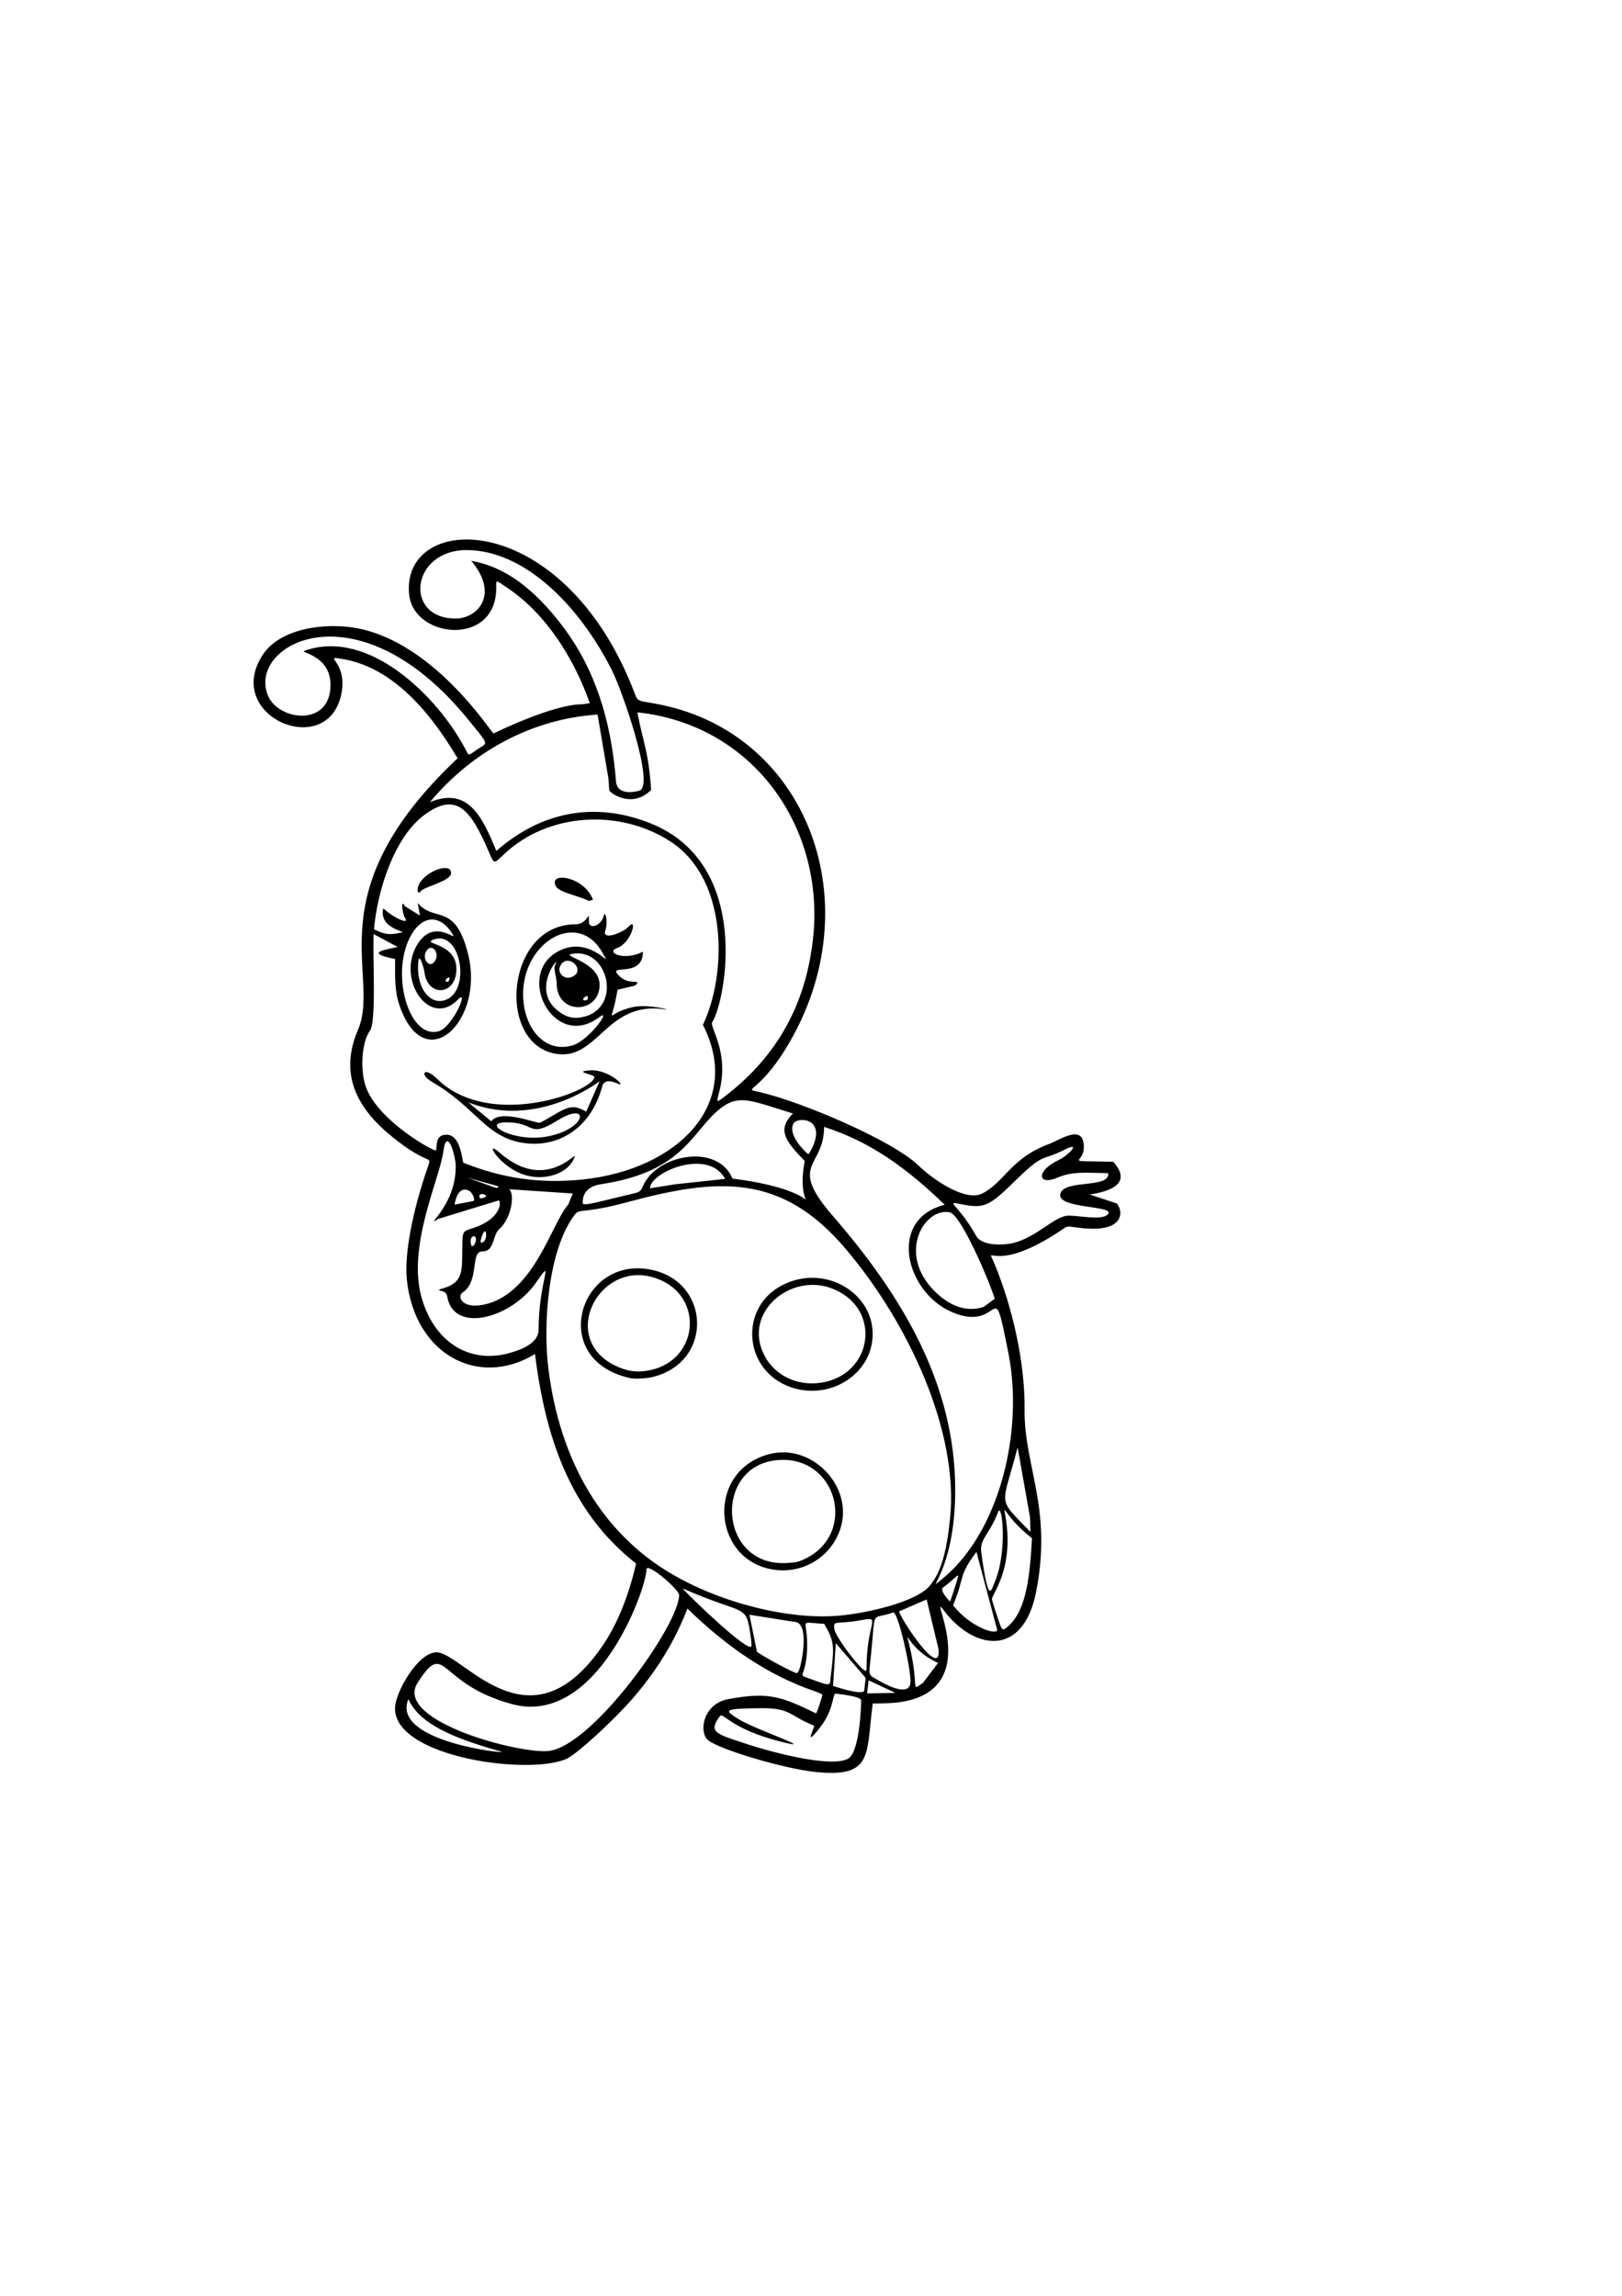 <?xml version="1.0" encoding="utf-8"?>
<!-- Generator: Adobe Illustrator 27.5.0, SVG Export Plug-In . SVG Version: 6.00 Build 0)  -->
<svg xmlns="http://www.w3.org/2000/svg" xmlns:xlink="http://www.w3.org/1999/xlink" viewBox="0 0 1000 1000" width="595" height="842" preserveAspectRatio="xMidYMid meet" data-scaled="true">
<path style="fill-rule:evenodd;clip-rule:evenodd;" d="M502.611,884.625c-18.925-1.965-57.983-13.473-65.837-19.397
	c-6.179-4.651-3.568-22.506,12.046-25.448c25.9-4.882,33.516-1.182,54.303,8.739c0.512-0.324,3.859-10.229,3.859-11.468
	c0-0.327-2.404-1.418-5.313-2.406c-28.688-9.841-54.231-27.706-77.857-50.732c-7.395,19.197-18.43,37.992-34.465,56.232
	c-11.798,13.398-33.34,33.123-39.563,36.142c-22.181,10.807-106.25-0.377-106.25-30.786c0-9.91,14.213-34.612,25.558-34.612
	c16.329,0,57.555,62.937,103.148-5.172c9.189-13.727,15.979-31.949,19.912-49.534c-41.643-32.677-56.109-79.706-62.317-129.142
	c-35.231,21.376-74.284-0.13-79.011-45.899c-1.606-15.393,3.418-42.18,13.098-69.88c2.442-7.031,0.385,0.039-21.915-17.937
	c-21.881-17.64-33.136-38.527-21.292-66.136c14.5-33.806-27.503-83.65,61.406-167.355c-19.443-32.815-42.654-56.66-71.411-61.289
	c-12.52-2.016,4.226,1.502-0.402,22.305c-8.943,40.209-73.141,12.911-48.263-24.889c10.784-16.385,39.042-20.165,58.996-16.127
	c47.626,9.638,82.105,64.684,83.247,64.684c0,0,36.376-17.984,54.664-17.984l4.66-0.653c-9.327-26.702-26.484-54.81-50.846-71.119
	c-7.452-4.987-6.831-5.388-6.839,0.251c-0.055,36.226-51.146,31.171-53.724,3.604c-4.77-51.02,94.028-53.312,138.233,58.926
	c2.945,7.501,1.418,6.476,12.999,8.514c94.16,16.448,135.022,123.744,81.492,211.94c-17.87,29.441-28.205,24.901-16.129,27.701
	c25.635,5.942,81.629,29.716,97.544,45.199c8.742,8.505,28.911,22.45,39.275,17.181c13.677-6.952,17.62-21.797,40.979-30.458
	c7.11-2.636,21.674-13.042,21.625,1.994c-0.029,9.189-10.382,8.413,7.417,8.703l10.668,0.187c12.146,13.5-2.181,18.416-14.523,20.2
	l16.705,5.489c4.052,4.354,5.426,18.245-21.832,15.176c-10.631-1.197-7.219-1.978-14.638,2.841
	c-41.184,26.766-44.718,5.085-38.76,19.514c10.621,25.723,18.743,59.981,18.42,89.569c-0.38,34.861,17.269,60.637,7.128,112.248
	c-7.982,40.632-38.244,36.285-57.034,11.398c-11.333-15.01,31.038,56.349-36.906,57.396l-6.8,0.102
	C533.851,874.21,538.511,888.33,502.611,884.625L502.611,884.625z M522.887,876.436c7.053-3.845,8.041-31.99,8.041-35.891
	c0-2.747-16.054-4.215-16.082-4.184c-1.614,1.621-1.195,10.501-9.252,20.815c-10.822,13.851-2.969-0.747-3.635-1.017
	c-15.451-6.276-14.559-10.996-32.574-10.845c-25.808,0.216-21.925,1.64-13.975,6.801c9.033,5.861,51.461,20.29,25.697,13.764
	c-30.521-7.732-35.313-18.198-37.204-15.721c-7.906,10.361-1.636,11.167,16.491,17.247
	C473.338,871.749,512.027,882.442,522.887,876.436L522.887,876.436z M309.198,872.177c-22.487-6.514-49.869-14.96-57.396-32.434
	C240.708,866.037,313.719,873.688,309.198,872.177L309.198,872.177z M339.041,871.59c27.362-4.345,79.769-78.003,79.637-96.046
	c-0.024-3.441-20.126-20.681-20.126-15.691c0,11.652-30.4,97.183-82.982,82.944c-46.475-12.585-40.437-40.553-58.088-13.174
	C242.121,853.45,322.621,874.318,339.041,871.59L339.041,871.59z M552.041,835.886l-16.528-7.715l-0.904,8.041L552.041,835.886
	L552.041,835.886z M532.818,834.43l0.877-7.751l-18.412-21.477l-1.678,26.386C513.606,831.589,532.108,837.928,532.818,834.43
	L532.818,834.43z M561.36,829.259c0.341-7.81-7.739-43.989-10.745-42.906c-14.215,5.124-10.514-3.709-13.714,26.937
	c-1.315,12.81-1.853,11.059,4.435,14.768c7.576,4.464,19.587,9.767,19.987,1.202H561.36L561.36,829.259z M569.111,829.661
	l9.208-12.224c-19.188-8.737-20.789-24.149-17.583-10.594C567.03,833.457,560.923,835.208,569.111,829.661L569.111,829.661z
	 M511.966,827.482c2.491-20.726,2.703-22.897-3.856-34.177c-16.936-0.767-9.876-3.886-10.52,15.466
	c-0.649,19.455-7.578,15.032,3.094,18.888C510.355,831.156,511.966,832.021,511.966,827.482L511.966,827.482z M493.256,820.017
	c0.719-2.29,6.449-27.954-3.819-27.954l-27.402-4.332l4.658,22.931c6.764,4.482,22.855,12.997,24.525,13.034
	C491.84,823.697,492.455,822.569,493.256,820.017L493.256,820.017z M534.208,821.658c0-30.049,9.649-32.925-2.953-30.646
	c-16.116,2.916-17.617-0.264-16.885,5.459C515.07,801.944,534.208,826.541,534.208,821.658L534.208,821.658z M578.643,809.022
	l-7.35-30.712l-16.923,7.316C554.371,788.907,580.326,828.731,578.643,809.022L578.643,809.022z M462.834,801.168
	c-3.043-21.146-2.781-12.285-42.004-29.703c4.514,5.375,41.698,40.939,42.434,35.453
	C463.375,806.151,463.199,803.534,462.834,801.168L462.834,801.168z M614.712,796.836l-12.699-47.864
	c-11.529,15.309-7.01,15.421-14.453,32.936C598.883,796.133,615.504,800.676,614.712,796.836L614.712,796.836z M622.361,794.068
	c10.357-9.971,12.596-29.79,13.866-53.503c-18.396-14.422-17.978-24.236-16.092-11.936c4.831,31.518-8.553,45.939-8.553,49.608
	c0,0.726,3.642,12.049,5.282,16.447c1.054,2.841,2.042,2.728,5.534-0.615H622.361L622.361,794.068z M517.613,788.281
	c16.475-1.53,47.457-8.222,55.869-18.711c6.587-8.188,10.045-19.761,12.26-41.239c5.473-53.266-25.437-120.263-64.422-166.188
	c-39.396-46.411-78.386-43.855-134.155-28.818c-28.612,7.715-29.605,3.637-32.836,7.855c-16.343,21.347-19.695,67.116-16.229,94.815
	c7.135,57.433,33.337,101.294,75.416,126.226C444.451,780.529,486.632,791.086,517.613,788.281L517.613,788.281z M475.459,759.676
	c18.784,3.597,37.056-7.212,42.769-25.333c8.053-25.792-17.717-52.505-43.971-45.612
	C435.537,698.897,438.699,752.688,475.459,759.676L475.459,759.676z M492.53,754.87c36.398-13.359,25.305-62.919-10.081-62.608
	c-42.859,0.379-40.738,65.107,1.639,63.622C487.619,755.78,491.29,755.305,492.53,754.87L492.53,754.87z M493.882,649.095
	c22.012,3.898,44.145-11.793,44.145-34.428c0-25.961-30.303-43.554-56.158-29.843C453.334,599.954,459.335,643.021,493.882,649.095
	L493.882,649.095z M509.422,644.073c29.54-7.091,33.649-46.391,2.982-57.65c-25.214-9.257-54.234,14.862-41.453,40.841
	C477.751,641.091,493.443,647.93,509.422,644.073L509.422,644.073z M388.471,641.854c2.879,0.653,10.119,0.291,14.162-0.726
	c37.922-9.461,35.48-60.529-3.392-66.464C356.496,568.139,338.198,630.767,388.471,641.854L388.471,641.854z M400.594,637.018
	c31.473-6.375,33.961-48.714,1.201-57.507c-33.059-8.871-56.907,37.637-22.717,54.555
	C386.506,637.745,392.842,638.614,400.594,637.018L400.594,637.018z M588.036,772.888c4.572-14.443,3.922-9.728-6.698-1.863
	c-2.314,1.714,4.231,8.515,4.369,8.515C585.817,779.541,586.871,776.559,588.036,772.888L588.036,772.888z M613.119,767.97
	c8.265-18.906,4.678-50.012,2.253-43.673c-5.557,14.54-11.54,16.508-10.377,25.074C609.438,782.09,611.083,772.655,613.119,767.97
	L613.119,767.97z M580.358,766.115c35.717-28.573,50.983-91.154,41.343-139.654c-10.404-52.349-3.101-11.038-35.557-25.622
	c-27.845-12.514-39.087-56.845-3.708-65.812c-23.136-22.297-45.537-38.804-74.363-48.004c0,25.514-22.801,22.334,5.246,54.704
	c42.362,48.894,75.504,103.269,75.593,168.883C588.984,761.892,569.254,775.046,580.358,766.115L580.358,766.115z M635.025,727.641
	l-7.64-43.054c-9.812,37.851-13.122,30.226,7.891,52.085L635.025,727.641L635.025,727.641z M313.931,626.462
	c7.25-2.02,18.121-5.977,18.121-14.413c0-30.229,10.436-46.329-1.453-29.194c-15.503,22.35-51.389,32.022-54.953,8.305
	c-0.649-4.322-9.476-2.6-2.258-4.697c11.696-3.397,11.488-10.171,11.612-22.391c0.103-13.315-0.328-12.375,6.912-14.779
	c18.337-6.05,17.07-17.571,15.319-16.882l-37.009,11.32c-10.006,5.996,11.05-7.437,10.733-32.685
	c-0.082-6.49-5.523-24.992-7.68-8.555c-2.087,15.911-21.769,56.87-13.761,88.193C266.779,619.104,289.097,633.44,313.931,626.462
	L313.931,626.462z M606.344,598.035l6.951-5.099c-3.771-11.985-20.939-51.868-27.737-53.249c-15.588-3.165-32.9,25.337-9.208,48.74
	C584.845,596.819,595.267,601.648,606.344,598.035L606.344,598.035z M297.877,596.685c31.389-6.31,42.149-50.445,52.447-61.759
	l2.805-6.85l-39.273-2.617c3.714,2.773,1.596,17.786-6.114,24.637c-4.279,3.802-2.596,13.687-10.41,13.687
	c-7.583,0-1.507,18.264-12.118,25.334c-3.6,2.4-0.351,10.166,12.662,7.538V596.685L297.877,596.685z M292.754,559.124
	c2.583-5.893-2.832-6.149-2.594-1.277C290.394,562.66,292.482,559.694,292.754,559.124L292.754,559.124z M624.83,558.582
	c14.786-3.78,25.583-16.936,34.14-16.854c6.799,0.066,19.448,2.763,23.444-0.29c8.348-6.378-32.125-3.344-28.568-13.5
	c3.061-8.74,30.329-2.726,29.404-12.384c-12.934-0.174-21.924-1.332-31.232,2.731c-12.102,5.283-13.781-3.875,0.476-10.734
	c6.714-3.23,14.173-11.692,4.184-6.624c-15.055,7.638-12.269,1.35-29.92,18.485c-16.864,16.371-19.413,18.339-34.642,15.178
	c-9.92-2.061-1.038,0.371,9.682,19.55c4.045,7.234,19.347,5.388,23.069,4.442H624.83L624.83,558.582z M298.099,557.922
	c3.013-2.071,1.458-13.08-1.78-0.8c-0.336,1.238,0.464,1.6,1.78,0.763V557.922L298.099,557.922z M291.803,532.735
	c1.376,0-0.122-5.396-3.13-6.587c-7.099-2.812-8.37,8.764-8.37,8.777L291.803,532.735L291.803,532.735z M379.48,530.733
	c15.415-3.885,14.801-2.438,17.108-7.604c8.46-18.953,45.701-26.403,55.001-4.257c67.591,8.619,37.053,28.808,44.549-10.845
	c-12.251-12.507-17.095-19.263-7.28-29.268c-24.764-7.549-32.593-11.854-43.455-4.036c-18.694,13.454-21.951,39.702-74.915,47.642
	c-13.026,1.954-11.107,12.042-11.096,12.047C360.593,535.215,364.74,534.45,379.48,530.733L379.48,530.733z M298.649,530.519
	c3.367-1.323-3.101-3.523-3.101-0.803C295.548,531.245,296.282,531.43,298.649,530.519L298.649,530.519z M307.38,523.671
	l-19.437-5.386l18.158,6.447C306.942,524.295,307.528,523.819,307.38,523.671L307.38,523.671z M416.499,522.366l30.57-3.28
	c-10.425-19.402-46.327-4.07-46.327,5.787L416.499,522.366L416.499,522.366z M359.716,519.384
	c57.582-6.116,98.772-46.173,73.638-95.252c14.711-30.593,16.011-89.5-19.836-112.901c-31.396-20.496-75.491-17.873-102.495,7.49
	c-7.744,7.274-5.85,6.848-11.795-6.112c-9.819-21.41-18.396-32.051-37.597-17.873c-18.566,13.708-29,46.591-31.047,70.471
	c6.69,3.378,10.208,3.782,17.836,1.743c-7.757-2.609-13.987-6.56-12.121-14.629c7.216,6.558,16.405,10.119,13.434,5.964
	c-1.606-2.248-3.064-12.686,0-7.203l9.168,5.674l-1.387-7.752c10.346,12.413,22.982-0.851,31.085,31.559
	c10.348,41.396-26.922,76.798-42.331,31.484c-3.143-9.244-2.649-17.686-2.691-28.502c-20-3.975-5.188-5.79,1.6-7.418l-14.881-7.975
	c-0.499,17.099,1.768,54.242-2.263,59.688c-5.137,6.944-6.304,25.094-2.031,35.667c8.339,20.63,41.805,38.886,42.659,38.034
	c1.281-1.281-1.294-9.68,6.661-9.68c7.348,0,9.178,10.905,10.219,17.181c23.631,9.526,46.892,13.211,74.178,10.371V519.384
	L359.716,519.384z M323.872,516.757c11.863,3.494,25.147-0.653,29.519-9.242c5.851-11.543-14.444,22.608-45.461-4.697
	C297.791,493.894,307.674,511.911,323.872,516.757L323.872,516.757z M320.34,496.519c21.967,4.393,43.656-7.292,50.912-34.391
	c1.241-4.638,6.117-3.365,9.54-1.78c6.172,2.858-5.204-8.919-16.893-8.154c-11.284,0.739,2.48,2.402,2.48,4.073
	c0,8.613-64.364,33.279-97.036,1.013c-7.876-7.777-11.107-2.678-3.056,1.969C292.469,474.357,298.857,492.13,320.34,496.519
	L320.34,496.519z M338.613,492.699c23.723-5.052,24.883-21.901,5.057-9.608c-18.238,11.308-13.225,1.127-31.27,1.127
	C295.413,484.219,317.1,497.344,338.613,492.699L338.613,492.699z M340.467,480.249c10.514-6.365,13.557-6.848,20.926-2.58
	l8.264-18.784c0-0.042-38.276,29.951-80.877,13.037l14.087,11.682c5.703-7.878,27.836,1.437,30.024,0.84
	C333.478,484.256,336.899,482.401,340.467,480.249L340.467,480.249z M341.481,441.751h-0.036
	c27.265,5.734,31.61-32.785,68.542-27.163c5.446,0.829-10.057-3.378-19.362-1.489c-18.283,3.71-13.93,13.84-9.905-10.586
	l10.882-2.591c4.725-4.508-3.516,0.09-9.466-5.562c-9.445-8.966,14.239,1.984,14.239-15.289
	c-12.029,6.014-23.269,0.272-15.942-2.293c9.033-3.161,12.942-19.79,6.948-13.035c-2.936,3.31-16.546,8.912-14.162,2.19
	c1.701-4.793,0.039-13.13-1.054-8.879c-1.587,6.164-9.017,8.436-9.065,3.634c-0.089-8.983,0.185,1.471-8.478,1.49
	C312.312,362.264,305.894,434.171,341.481,441.751L341.481,441.751z M353.317,436.69c10.662-3.642,24.119-23.335,16.193-17.331
	c-28.085,21.27-52.635-26.632-24.896-40.802c20.516-10.479,34.655,14.564,26.499,0.586c-15.89-27.234-52.059-4.062-48.34,31.047
	C324.683,428.223,337.089,441.696,353.317,436.69L353.317,436.69z M361.246,418.82c22.309-6.978,13.28-42.571-8.696-38.409
	c-7.057,1.336,17.108,4.706,17.108,19.112c0,17.772-26.174,19.021-26.459-0.84c-0.075-5.174-2.419-8.859-0.69-12.15
	c3.283-6.249-15.398,15.343,1.089,28.641c5.823,4.696,10.847,5.713,17.649,3.608V418.82L361.246,418.82z M362.196,408.337
	c1.836-4.599-5.652,0.726-1.316,0.726C361.469,409.063,362.045,408.739,362.196,408.337L362.196,408.337z M352.477,394.65
	c9.648-3.996-2.86-15.816-7.174-6.627C343.446,391.977,347.741,396.659,352.477,394.65L352.477,394.65z M363.07,347.771l2.507-0.763
	c-5.24-14.397-27.747-17.683-22.893-8.302C344.674,342.547,357.334,344.734,363.07,347.771L363.07,347.771z M257.412,341.324
	c0,1.165,1.302,1.791,1.738,0.803c1.315-3.101,18.963-6.29,18.963-11.648C278.113,322.772,257.412,331.116,257.412,341.324
	L257.412,341.324z M500.208,501.001c10.06-19.819-8.774-20.373-11.021-16.055c-3.96,7.614,8.776,18.897,9.167,18.897
	C498.578,503.843,499.407,502.564,500.208,501.001L500.208,501.001z M447.544,467.699c32.17-24.831,49.163-56.719,53.651-96.231
	c7.797-68.647-36.668-132.377-108.242-139.952c3.677,19.404,6.819,23.493,8.478,47.827c-11.698,11.656-24.954,2.102-25.809,0.291
	l-0.502-7.353l-6.701-39.386c-40.097,2.565-77.184,22.498-103.369,53.978c23.972-9.876,32.45,9.724,40.981,30.03
	c27.699-24.235,60.55-30.617,94.712-17.106c63.616,25.157,46.297,110.46,38.398,122.618c-2.005,3.084,10.776,18.266,4.257,43.094
	C441.572,472.534,441.395,472.461,447.544,467.699L447.544,467.699z M270.623,428.024c8.438-2.527,19.111-27.101,11.571-19.362
	c-17.618,18.085-38.504-13.335-24.418-34.838c11.014-16.813,26.475,1.936,20.375-6.951c-7.933-11.556-18.927-9.805-25.626,3.755
	C240.827,394.306,252.604,433.452,270.623,428.024L270.623,428.024z M273.932,409.026c17.031-4.804,10.282-44.578-7.131-37.269
	c-6.519,2.733,14.59,1.93,14.59,17.944c0,16.436-18.14,17.887-19.799,1.268c-0.005-0.048-3.964-16.344-3.858-1.378
	C257.816,401.169,264.455,411.612,273.932,409.026L273.932,409.026z M276.845,396.756c1.78-4.575-4.762,0.837-0.911,0.837
	C276.261,397.592,276.66,397.231,276.845,396.756L276.845,396.756z M267.417,385.733c4.852-5.43-1.48-13.042-4.81-6.664
	C260.176,383.721,264.609,388.834,267.417,385.733L267.417,385.733z M394.406,279.707c9.228-3.832-10.642-61.308-17.293-74.43
	c-20.768-40.983-54.627-73.777-89.46-73.777c-34.385,0-38.917,42.18-6.774,42.18c13.65,0,27.154-14.835,9.645-35.555
	c19.915,3.378,38.44,16.33,57.182,41.417c18.559,24.861,29.08,55.869,32.072,94.492
	C380.553,283.772,393.619,280.032,394.406,279.707L394.406,279.707z M294.496,254.195c6.195-4.296,7.884-1.431-6.368-18.857
	c-68.687-83.94-136.976-44.904-122.629-13.54c6.839,14.949,38.351,18.771,38.259-7.276c-0.066-18.412-19.334-19.759-16.091-20.93
	c39.521-14.249,82.634,28.333,99.841,61.657C289.141,258.408,288.464,258.348,294.496,254.195z"/>
</svg>
